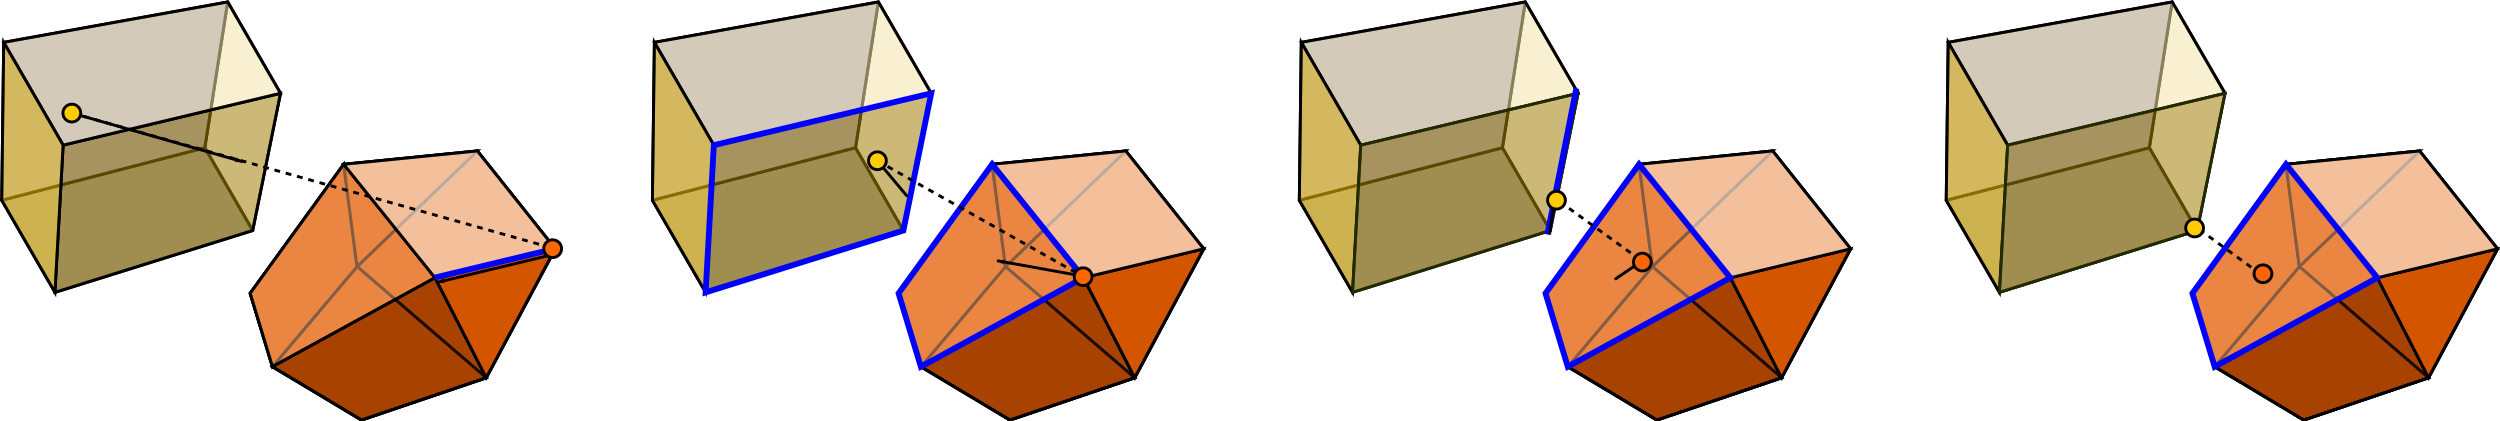 <?xml version="1.0" encoding="UTF-8" standalone="no"?>
<!-- Created with Inkscape (http://www.inkscape.org/) -->

<svg
   xmlns:dc="http://purl.org/dc/elements/1.1/"
   xmlns:cc="http://creativecommons.org/ns#"
   xmlns:rdf="http://www.w3.org/1999/02/22-rdf-syntax-ns#"
   xmlns:svg="http://www.w3.org/2000/svg"
   xmlns="http://www.w3.org/2000/svg"
   xmlns:sodipodi="http://sodipodi.sourceforge.net/DTD/sodipodi-0.dtd"
   xmlns:inkscape="http://www.inkscape.org/namespaces/inkscape"
   width="241.385mm"
   height="40.695mm"
   viewBox="0 0 855.301 144.196"
   id="svg4442"
   version="1.1"
   inkscape:version="0.91 r13725"
   sodipodi:docname="gjk.svg">
  <defs
     id="defs4444">
    <marker
       inkscape:stockid="Arrow1Mend"
       orient="auto"
       refY="0"
       refX="0"
       id="Arrow1Mend"
       style="overflow:visible"
       inkscape:isstock="true">
      <path
         id="path5192"
         d="M 0,0 5,-5 -12.5,0 5,5 0,0 Z"
         style="fill:#000000;fill-opacity:1;fill-rule:evenodd;stroke:#000000;stroke-width:1pt;stroke-opacity:1"
         transform="matrix(-0.4,0,0,-0.4,-4,0)"
         inkscape:connector-curvature="0" />
    </marker>
    <marker
       inkscape:isstock="true"
       style="overflow:visible"
       id="marker10952"
       refX="0"
       refY="0"
       orient="auto"
       inkscape:stockid="Arrow1Lend">
      <path
         transform="matrix(-0.8,0,0,-0.8,-10,0)"
         style="fill:#000000;fill-opacity:1;fill-rule:evenodd;stroke:#000000;stroke-width:1pt;stroke-opacity:1"
         d="M 0,0 5,-5 -12.5,0 5,5 0,0 Z"
         id="path10954"
         inkscape:connector-curvature="0" />
    </marker>
    <marker
       inkscape:stockid="Arrow1Lend"
       orient="auto"
       refY="0"
       refX="0"
       id="Arrow1Lend"
       style="overflow:visible"
       inkscape:isstock="true">
      <path
         id="path5186"
         d="M 0,0 5,-5 -12.5,0 5,5 0,0 Z"
         style="fill:#000000;fill-opacity:1;fill-rule:evenodd;stroke:#000000;stroke-width:1pt;stroke-opacity:1"
         transform="matrix(-0.8,0,0,-0.8,-10,0)"
         inkscape:connector-curvature="0" />
    </marker>
    <inkscape:perspective
       sodipodi:type="inkscape:persp3d"
       inkscape:vp_x="-151 : 420.1811 : 1"
       inkscape:vp_y="0 : 1000 : 0"
       inkscape:vp_z="1058.0945 : 694.1811 : 1"
       inkscape:persp3d-origin="524.04725 : 406.7874 : 1"
       id="perspective4994" />
    <marker
       inkscape:stockid="Arrow1Lend"
       orient="auto"
       refY="0"
       refX="0"
       id="Arrow1Lend-6"
       style="overflow:visible"
       inkscape:isstock="true">
      <path
         inkscape:connector-curvature="0"
         id="path5186-0"
         d="M 0,0 5,-5 -12.5,0 5,5 0,0 Z"
         style="fill:#000000;fill-opacity:1;fill-rule:evenodd;stroke:#000000;stroke-width:1pt;stroke-opacity:1"
         transform="matrix(-0.8,0,0,-0.8,-10,0)" />
    </marker>
    <marker
       inkscape:stockid="Arrow1Lend"
       orient="auto"
       refY="0"
       refX="0"
       id="Arrow1Lend-6-6"
       style="overflow:visible"
       inkscape:isstock="true">
      <path
         inkscape:connector-curvature="0"
         id="path5186-0-4"
         d="M 0,0 5,-5 -12.5,0 5,5 0,0 Z"
         style="fill:#000000;fill-opacity:1;fill-rule:evenodd;stroke:#000000;stroke-width:1pt;stroke-opacity:1"
         transform="matrix(-0.8,0,0,-0.8,-10,0)" />
    </marker>
    <marker
       inkscape:stockid="Arrow1Lend"
       orient="auto"
       refY="0"
       refX="0"
       id="Arrow1Lend-6-6-2"
       style="overflow:visible"
       inkscape:isstock="true"
       inkscape:collect="always">
      <path
         inkscape:connector-curvature="0"
         id="path5186-0-4-8"
         d="M 0,0 5,-5 -12.5,0 5,5 0,0 Z"
         style="fill:#000000;fill-opacity:1;fill-rule:evenodd;stroke:#000000;stroke-width:1pt;stroke-opacity:1"
         transform="matrix(-0.8,0,0,-0.8,-10,0)" />
    </marker>
    <marker
       inkscape:stockid="Arrow1Lend"
       orient="auto"
       refY="0"
       refX="0"
       id="Arrow1Lend-6-6-2-6"
       style="overflow:visible"
       inkscape:isstock="true">
      <path
         inkscape:connector-curvature="0"
         id="path5186-0-4-8-0"
         d="M 0,0 5,-5 -12.5,0 5,5 0,0 Z"
         style="fill:#000000;fill-opacity:1;fill-rule:evenodd;stroke:#000000;stroke-width:1pt;stroke-opacity:1"
         transform="matrix(-0.8,0,0,-0.8,-10,0)" />
    </marker>
    <marker
       inkscape:stockid="Arrow1Lend"
       orient="auto"
       refY="0"
       refX="0"
       id="Arrow1Lend-6-6-7"
       style="overflow:visible"
       inkscape:isstock="true">
      <path
         inkscape:connector-curvature="0"
         id="path5186-0-4-0"
         d="M 0,0 5,-5 -12.5,0 5,5 0,0 Z"
         style="fill:#000000;fill-opacity:1;fill-rule:evenodd;stroke:#000000;stroke-width:1pt;stroke-opacity:1"
         transform="matrix(-0.8,0,0,-0.8,-10,0)" />
    </marker>
    <marker
       inkscape:stockid="Arrow1Mend"
       orient="auto"
       refY="0"
       refX="0"
       id="Arrow1Mend-6"
       style="overflow:visible"
       inkscape:isstock="true">
      <path
         inkscape:connector-curvature="0"
         id="path5192-0"
         d="M 0,0 5,-5 -12.5,0 5,5 0,0 Z"
         style="fill:#000000;fill-opacity:1;fill-rule:evenodd;stroke:#000000;stroke-width:1pt;stroke-opacity:1"
         transform="matrix(-0.4,0,0,-0.4,-4,0)" />
    </marker>
    <marker
       inkscape:stockid="Arrow1Mend"
       orient="auto"
       refY="0"
       refX="0"
       id="Arrow1Mend-6-6"
       style="overflow:visible"
       inkscape:isstock="true">
      <path
         inkscape:connector-curvature="0"
         id="path5192-0-7"
         d="M 0,0 5,-5 -12.5,0 5,5 0,0 Z"
         style="fill:#000000;fill-opacity:1;fill-rule:evenodd;stroke:#000000;stroke-width:1pt;stroke-opacity:1"
         transform="matrix(-0.4,0,0,-0.4,-4,0)" />
    </marker>
    <marker
       inkscape:stockid="Arrow1Mend"
       orient="auto"
       refY="0"
       refX="0"
       id="Arrow1Mend-6-9"
       style="overflow:visible"
       inkscape:isstock="true">
      <path
         inkscape:connector-curvature="0"
         id="path5192-0-0"
         d="M 0,0 5,-5 -12.5,0 5,5 0,0 Z"
         style="fill:#000000;fill-opacity:1;fill-rule:evenodd;stroke:#000000;stroke-width:1pt;stroke-opacity:1"
         transform="matrix(-0.4,0,0,-0.4,-4,0)" />
    </marker>
    <marker
       inkscape:stockid="Arrow1Mend"
       orient="auto"
       refY="0"
       refX="0"
       id="Arrow1Mend-6-9-8"
       style="overflow:visible"
       inkscape:isstock="true">
      <path
         inkscape:connector-curvature="0"
         id="path5192-0-0-8"
         d="M 0,0 5,-5 -12.5,0 5,5 0,0 Z"
         style="fill:#000000;fill-opacity:1;fill-rule:evenodd;stroke:#000000;stroke-width:1pt;stroke-opacity:1"
         transform="matrix(-0.4,0,0,-0.4,-4,0)" />
    </marker>
    <marker
       inkscape:stockid="Arrow1Mend"
       orient="auto"
       refY="0"
       refX="0"
       id="Arrow1Mend-6-5"
       style="overflow:visible"
       inkscape:isstock="true">
      <path
         inkscape:connector-curvature="0"
         id="path5192-0-8"
         d="M 0,0 5,-5 -12.5,0 5,5 0,0 Z"
         style="fill:#000000;fill-opacity:1;fill-rule:evenodd;stroke:#000000;stroke-width:1pt;stroke-opacity:1"
         transform="matrix(-0.4,0,0,-0.4,-4,0)" />
    </marker>
  </defs>
  <sodipodi:namedview
     id="base"
     pagecolor="#ffffff"
     bordercolor="#666666"
     borderopacity="1.0"
     inkscape:pageopacity="0.0"
     inkscape:pageshadow="2"
     inkscape:zoom="1"
     inkscape:cx="556.20699"
     inkscape:cy="17.256829"
     inkscape:document-units="px"
     inkscape:current-layer="layer1"
     showgrid="false"
     inkscape:snap-bbox="true"
     inkscape:object-nodes="true"
     inkscape:snap-intersection-paths="false"
     inkscape:object-paths="false"
     inkscape:snap-global="false"
     inkscape:snap-object-midpoints="true"
     inkscape:window-width="1855"
     inkscape:window-height="1056"
     inkscape:window-x="65"
     inkscape:window-y="24"
     inkscape:window-maximized="1"
     fit-margin-top="0"
     fit-margin-left="0"
     fit-margin-right="0"
     fit-margin-bottom="0" />
  <g
     inkscape:label="Layer 1"
     inkscape:groupmode="layer"
     id="layer1"
     transform="translate(19.778,-28.101)">
    <g
       id="g12996">
      <g
         transform="matrix(0.66,-0.38,0.381,0.659,-166.177,84.724)"
         style="color:#000000;clip-rule:nonzero;display:inline;overflow:visible;visibility:visible;opacity:1;isolation:auto;mix-blend-mode:normal;color-interpolation:sRGB;color-interpolation-filters:linearRGB;solid-color:#000000;solid-opacity:1;fill:#ffe680;fill-opacity:0.534;fill-rule:evenodd;stroke:#000000;stroke-width:1.314;stroke-linecap:square;stroke-linejoin:miter;stroke-miterlimit:4;stroke-dasharray:none;stroke-dashoffset:0;stroke-opacity:1;color-rendering:auto;image-rendering:auto;shape-rendering:auto;text-rendering:auto;enable-background:accumulate"
         id="g4996-7">
        <path
           inkscape:connector-curvature="0"
           id="path5012-3"
           style="fill:#e9e9ff;fill-rule:evenodd;stroke:#000000;stroke-width:1.314;stroke-linecap:butt;stroke-linejoin:round;stroke-miterlimit:4;stroke-dasharray:none;stroke-opacity:1"
           d="m 250.075,134.988 41.678,-51.666 0,47.423 -41.678,47.202 z" />
        <path
           inkscape:connector-curvature="0"
           id="path5014-1"
           style="fill:#353564;fill-rule:evenodd;stroke:#000000;stroke-width:1.314;stroke-linecap:butt;stroke-linejoin:round;stroke-miterlimit:4;stroke-dasharray:none;stroke-opacity:1"
           d="m 159.265,109.904 0,47.787 90.81,20.256 0,-42.959 z" />
        <path
           inkscape:connector-curvature="0"
           id="path5016-1"
           style="fill:#4d4d9f;fill-rule:evenodd;stroke:#000000;stroke-width:1.314;stroke-linecap:butt;stroke-linejoin:round;stroke-miterlimit:4;stroke-dasharray:none;stroke-opacity:1"
           d="M 159.265,109.904 195.553,48.819 291.752,83.322 250.075,134.988 Z" />
        <path
           inkscape:connector-curvature="0"
           id="path5018-9"
           style="fill:#aa8800;stroke:#000000;stroke-width:1.314;stroke-miterlimit:4;stroke-dasharray:none"
           d="m 159.265,157.691 36.288,-55.496 96.2,28.55 -41.678,47.202 z" />
        <path
           inkscape:connector-curvature="0"
           id="path5020-0"
           style="fill:#ffeeaa;stroke:#000000;stroke-width:1.314;stroke-miterlimit:4;stroke-dasharray:none"
           d="m 195.553,48.819 0,53.376 96.2,28.55 0,-47.423 z" />
        <path
           inkscape:connector-curvature="0"
           id="path5022-5"
           style="fill:#ffcc00;stroke:#000000;stroke-width:1.314;stroke-miterlimit:4;stroke-dasharray:none"
           d="m 159.265,109.904 36.288,-61.085 0,53.376 -36.288,55.496 z" />
      </g>
      <g
         transform="matrix(0.762,0,0,0.761,-85.08,36.849)"
         id="g5050-6">
        <path
           style="fill:#d45500;fill-rule:evenodd;stroke:#000000;stroke-width:1.314px;stroke-linecap:butt;stroke-linejoin:miter;stroke-opacity:1"
           d="m 300,56.362 -54,52 58,50 31,-58 z"
           id="path5036-7"
           inkscape:connector-curvature="0" />
        <path
           style="fill:#d45500;fill-rule:evenodd;stroke:#000000;stroke-width:1.314px;stroke-linecap:butt;stroke-linejoin:miter;stroke-opacity:1"
           d="m 208,153.362 38,-45 58,50 -56,19 z"
           id="path5044-7"
           inkscape:connector-curvature="0"
           sodipodi:nodetypes="ccccc" />
        <path
           style="fill:#d45500;fill-rule:evenodd;stroke:#000000;stroke-width:1.314px;stroke-linecap:butt;stroke-linejoin:miter;stroke-opacity:1"
           d="m 246,108.362 -6,-46 -42,58 10,33 z"
           id="path5046-4"
           inkscape:connector-curvature="0" />
        <path
           style="fill:#d45500;fill-rule:evenodd;stroke:#000000;stroke-width:1.314px;stroke-linecap:butt;stroke-linejoin:miter;stroke-opacity:1"
           d="m 246,108.362 54,-52 -60,6 z"
           id="path5048-0"
           inkscape:connector-curvature="0" />
        <path
           style="fill:none;fill-rule:evenodd;stroke:#000000;stroke-width:1.314px;stroke-linecap:butt;stroke-linejoin:miter;stroke-opacity:1"
           d="m 208,153.362 40,24 56,-19 31,-58 -35,-44 -60,6 -42,58 z"
           id="path5024-6"
           inkscape:connector-curvature="0" />
        <path
           style="fill:#ffb380;fill-opacity:0.517;fill-rule:evenodd;stroke:#000000;stroke-width:1.314px;stroke-linecap:butt;stroke-linejoin:miter;stroke-opacity:1"
           d="m 208,153.362 73,-40 -41,-51 -42,58 z"
           id="path5028-4"
           inkscape:connector-curvature="0" />
        <path
           style="fill:#552200;fill-opacity:0.349;fill-rule:evenodd;stroke:#000000;stroke-width:1.314px;stroke-linecap:butt;stroke-linejoin:miter;stroke-opacity:1"
           d="m 281,113.362 23,45 -56,19 -40,-24 z"
           id="path5030-7"
           inkscape:connector-curvature="0" />
        <path
           style="fill:#d45500;fill-opacity:0.523;fill-rule:evenodd;stroke:#000000;stroke-width:1.314px;stroke-linecap:butt;stroke-linejoin:miter;stroke-opacity:1"
           d="m 281,113.362 54,-13 -31,58 z"
           id="path5032-4"
           inkscape:connector-curvature="0" />
        <path
           style="fill:#ffe6d5;fill-opacity:0.734;fill-rule:evenodd;stroke:#000000;stroke-width:1.314px;stroke-linecap:butt;stroke-linejoin:miter;stroke-opacity:1"
           d="m 281,113.362 54,-13 -35,-44 -60,6 z"
           id="path5034-8"
           inkscape:connector-curvature="0" />
      </g>
      <path
         inkscape:connector-curvature="0"
         id="path5158"
         d="m 128.934,123.071 41.127,-9.888"
         style="fill:none;fill-rule:evenodd;stroke:#0000ff;stroke-width:2;stroke-linecap:butt;stroke-linejoin:miter;stroke-miterlimit:4;stroke-dasharray:none;stroke-opacity:1" />
      <path
         sodipodi:nodetypes="cc"
         inkscape:connector-curvature="0"
         id="path5160"
         d="M 4.791,66.787 170.062,113.183"
         style="fill:none;fill-rule:evenodd;stroke:#000000;stroke-width:1;stroke-linecap:butt;stroke-linejoin:miter;stroke-miterlimit:4;stroke-dasharray:2, 2;stroke-dashoffset:0;stroke-opacity:1" />
      <path
         inkscape:connector-curvature="0"
         id="path5177"
         d="m 170.888,114.828 -41.127,9.888"
         style="fill:none;fill-rule:evenodd;stroke:#000000;stroke-width:1px;stroke-linecap:butt;stroke-linejoin:miter;stroke-opacity:1;marker-end:url(#Arrow1Lend)" />
      <path
         sodipodi:nodetypes="cc"
         inkscape:connector-curvature="0"
         id="path5177-6"
         d="M 4.791,66.787 63.263,83.45"
         style="fill:none;fill-rule:evenodd;stroke:#000000;stroke-width:1px;stroke-linecap:butt;stroke-linejoin:miter;stroke-opacity:1;marker-end:url(#Arrow1Lend-6)" />
      <ellipse
         ry="3.042"
         rx="3.046"
         cy="113.183"
         cx="169.3"
         id="path5070-0-8"
         style="color:#000000;clip-rule:nonzero;display:inline;overflow:visible;visibility:visible;opacity:1;isolation:auto;mix-blend-mode:normal;color-interpolation:sRGB;color-interpolation-filters:linearRGB;solid-color:#000000;solid-opacity:1;fill:#ff6600;fill-opacity:1;fill-rule:evenodd;stroke:#000000;stroke-width:1;stroke-linecap:square;stroke-linejoin:miter;stroke-miterlimit:4;stroke-dasharray:none;stroke-dashoffset:0;stroke-opacity:1;color-rendering:auto;image-rendering:auto;shape-rendering:auto;text-rendering:auto;enable-background:accumulate" />
      <ellipse
         ry="3.042"
         rx="3.046"
         cy="66.787"
         cx="4.791"
         id="path5070-5"
         style="color:#000000;clip-rule:nonzero;display:inline;overflow:visible;visibility:visible;opacity:1;isolation:auto;mix-blend-mode:normal;color-interpolation:sRGB;color-interpolation-filters:linearRGB;solid-color:#000000;solid-opacity:1;fill:#ffcc00;fill-opacity:1;fill-rule:evenodd;stroke:#000000;stroke-width:1;stroke-linecap:square;stroke-linejoin:miter;stroke-miterlimit:4;stroke-dasharray:none;stroke-dashoffset:0;stroke-opacity:1;color-rendering:auto;image-rendering:auto;shape-rendering:auto;text-rendering:auto;enable-background:accumulate" />
    </g>
    <g
       id="g13021"
       transform="translate(17.959,0)">
      <g
         transform="matrix(0.66,-0.38,0.381,0.659,38.477,84.724)"
         style="color:#000000;clip-rule:nonzero;display:inline;overflow:visible;visibility:visible;opacity:1;isolation:auto;mix-blend-mode:normal;color-interpolation:sRGB;color-interpolation-filters:linearRGB;solid-color:#000000;solid-opacity:1;fill:#ffe680;fill-opacity:0.534;fill-rule:evenodd;stroke:#000000;stroke-width:1.314;stroke-linecap:square;stroke-linejoin:miter;stroke-miterlimit:4;stroke-dasharray:none;stroke-dashoffset:0;stroke-opacity:1;color-rendering:auto;image-rendering:auto;shape-rendering:auto;text-rendering:auto;enable-background:accumulate"
         id="g4996">
        <path
           inkscape:connector-curvature="0"
           id="path5012"
           style="fill:#e9e9ff;fill-rule:evenodd;stroke:#000000;stroke-width:1.314;stroke-linecap:butt;stroke-linejoin:round;stroke-miterlimit:4;stroke-dasharray:none;stroke-opacity:1"
           d="m 250.075,134.988 41.678,-51.666 0,47.423 -41.678,47.202 z" />
        <path
           inkscape:connector-curvature="0"
           id="path5014"
           style="fill:#353564;fill-rule:evenodd;stroke:#000000;stroke-width:1.314;stroke-linecap:butt;stroke-linejoin:round;stroke-miterlimit:4;stroke-dasharray:none;stroke-opacity:1"
           d="m 159.265,109.904 0,47.787 90.81,20.256 0,-42.959 z" />
        <path
           inkscape:connector-curvature="0"
           id="path5016"
           style="fill:#4d4d9f;fill-rule:evenodd;stroke:#000000;stroke-width:1.314;stroke-linecap:butt;stroke-linejoin:round;stroke-miterlimit:4;stroke-dasharray:none;stroke-opacity:1"
           d="M 159.265,109.904 195.553,48.819 291.752,83.322 250.075,134.988 Z" />
        <path
           inkscape:connector-curvature="0"
           id="path5020"
           style="fill:#ffeeaa;stroke:#000000;stroke-width:1.314;stroke-miterlimit:4;stroke-dasharray:none"
           d="m 195.553,48.819 0,53.376 96.2,28.55 0,-47.423 z" />
        <path
           inkscape:connector-curvature="0"
           id="path5022"
           style="fill:#ffcc00;stroke:#000000;stroke-width:1.314;stroke-miterlimit:4;stroke-dasharray:none"
           d="m 159.265,109.904 36.288,-61.085 0,53.376 -36.288,55.496 z" />
        <path
           inkscape:connector-curvature="0"
           id="path5018"
           style="fill:#aa8800;stroke:#0000ff;stroke-width:2.628;stroke-miterlimit:4;stroke-dasharray:none"
           d="m 159.265,157.691 36.288,-55.496 96.2,28.55 -41.678,47.202 z" />
      </g>
      <g
         transform="matrix(0.762,0,0,0.761,118.811,24.679)"
         id="g5050">
        <path
           style="fill:#d45500;fill-rule:evenodd;stroke:#000000;stroke-width:1.314px;stroke-linecap:butt;stroke-linejoin:miter;stroke-opacity:1"
           d="m 300,72.362 -54,52 58,50 31,-58 z"
           id="path5036"
           inkscape:connector-curvature="0" />
        <path
           style="fill:#d45500;fill-rule:evenodd;stroke:#000000;stroke-width:1.314px;stroke-linecap:butt;stroke-linejoin:miter;stroke-opacity:1"
           d="m 208,169.362 38,-45 58,50 -56,19 z"
           id="path5044"
           inkscape:connector-curvature="0"
           sodipodi:nodetypes="ccccc" />
        <path
           style="fill:#d45500;fill-rule:evenodd;stroke:#000000;stroke-width:1.314px;stroke-linecap:butt;stroke-linejoin:miter;stroke-opacity:1"
           d="m 246,124.362 -6,-46 -42,58 10,33 z"
           id="path5046"
           inkscape:connector-curvature="0" />
        <path
           style="fill:#d45500;fill-rule:evenodd;stroke:#000000;stroke-width:1.314px;stroke-linecap:butt;stroke-linejoin:miter;stroke-opacity:1"
           d="m 246,124.362 54,-52 -60,6 z"
           id="path5048"
           inkscape:connector-curvature="0" />
        <path
           style="fill:none;fill-rule:evenodd;stroke:#000000;stroke-width:1.314px;stroke-linecap:butt;stroke-linejoin:miter;stroke-opacity:1"
           d="m 208,169.362 40,24 56,-19 31,-58 -35,-44 -60,6 -42,58 z"
           id="path5024"
           inkscape:connector-curvature="0" />
        <path
           style="fill:#552200;fill-opacity:0.349;fill-rule:evenodd;stroke:#000000;stroke-width:1.314px;stroke-linecap:butt;stroke-linejoin:miter;stroke-opacity:1"
           d="m 281,129.362 23,45 -56,19 -40,-24 z"
           id="path5030"
           inkscape:connector-curvature="0" />
        <path
           style="fill:#d45500;fill-opacity:0.523;fill-rule:evenodd;stroke:#000000;stroke-width:1.314px;stroke-linecap:butt;stroke-linejoin:miter;stroke-opacity:1"
           d="m 281,129.362 54,-13 -31,58 z"
           id="path5032"
           inkscape:connector-curvature="0" />
        <path
           style="fill:#ffe6d5;fill-opacity:0.734;fill-rule:evenodd;stroke:#000000;stroke-width:1.314px;stroke-linecap:butt;stroke-linejoin:miter;stroke-opacity:1"
           d="m 281,129.362 54,-13 -35,-44 -60,6 z"
           id="path5034"
           inkscape:connector-curvature="0" />
        <path
           style="fill:#ffb380;fill-opacity:0.517;fill-rule:evenodd;stroke:#0000ff;stroke-width:2.628;stroke-linecap:butt;stroke-linejoin:miter;stroke-miterlimit:4;stroke-dasharray:none;stroke-opacity:1"
           d="m 208,169.362 73,-40 -41,-51 -42,58 z"
           id="path5028"
           inkscape:connector-curvature="0" />
      </g>
      <path
         sodipodi:nodetypes="cc"
         inkscape:connector-curvature="0"
         id="path5160-2"
         d="m 262.442,83.1 70.384,39.66"
         style="fill:none;fill-rule:evenodd;stroke:#000000;stroke-width:1;stroke-linecap:butt;stroke-linejoin:miter;stroke-miterlimit:4;stroke-dasharray:2, 2;stroke-dashoffset:0;stroke-opacity:1" />
      <path
         sodipodi:nodetypes="cc"
         inkscape:connector-curvature="0"
         id="path5177-6-6"
         d="M 262.442,83.1 272.685,95.334"
         style="fill:none;fill-rule:evenodd;stroke:#000000;stroke-width:1px;stroke-linecap:butt;stroke-linejoin:miter;stroke-opacity:1;marker-end:url(#Arrow1Mend)" />
      <path
         sodipodi:nodetypes="cc"
         inkscape:connector-curvature="0"
         id="path5177-6-6-9"
         d="m 332.639,122.565 -29.257,-5.267"
         style="fill:none;fill-rule:evenodd;stroke:#000000;stroke-width:1px;stroke-linecap:butt;stroke-linejoin:miter;stroke-opacity:1;marker-end:url(#Arrow1Lend-6-6-2)" />
      <ellipse
         ry="3.042"
         rx="3.046"
         cy="83.1"
         cx="262.442"
         id="path5070"
         style="color:#000000;clip-rule:nonzero;display:inline;overflow:visible;visibility:visible;opacity:1;isolation:auto;mix-blend-mode:normal;color-interpolation:sRGB;color-interpolation-filters:linearRGB;solid-color:#000000;solid-opacity:1;fill:#ffcc00;fill-opacity:1;fill-rule:evenodd;stroke:#000000;stroke-width:1;stroke-linecap:square;stroke-linejoin:miter;stroke-miterlimit:4;stroke-dasharray:none;stroke-dashoffset:0;stroke-opacity:1;color-rendering:auto;image-rendering:auto;shape-rendering:auto;text-rendering:auto;enable-background:accumulate" />
      <ellipse
         ry="3.042"
         rx="3.046"
         cy="122.761"
         cx="332.826"
         id="path5070-0"
         style="color:#000000;clip-rule:nonzero;display:inline;overflow:visible;visibility:visible;opacity:1;isolation:auto;mix-blend-mode:normal;color-interpolation:sRGB;color-interpolation-filters:linearRGB;solid-color:#000000;solid-opacity:1;fill:#ff6600;fill-opacity:1;fill-rule:evenodd;stroke:#000000;stroke-width:1;stroke-linecap:square;stroke-linejoin:miter;stroke-miterlimit:4;stroke-dasharray:none;stroke-dashoffset:0;stroke-opacity:1;color-rendering:auto;image-rendering:auto;shape-rendering:auto;text-rendering:auto;enable-background:accumulate" />
    </g>
    <g
       id="g13045"
       transform="translate(26.678,-17.163)">
      <g
         transform="matrix(0.66,-0.38,0.381,0.659,251.079,101.887)"
         style="color:#000000;clip-rule:nonzero;display:inline;overflow:visible;visibility:visible;opacity:1;isolation:auto;mix-blend-mode:normal;color-interpolation:sRGB;color-interpolation-filters:linearRGB;solid-color:#000000;solid-opacity:1;fill:#ffe680;fill-opacity:0.534;fill-rule:evenodd;stroke:#000000;stroke-width:1.314;stroke-linecap:square;stroke-linejoin:miter;stroke-miterlimit:4;stroke-dasharray:none;stroke-dashoffset:0;stroke-opacity:1;color-rendering:auto;image-rendering:auto;shape-rendering:auto;text-rendering:auto;enable-background:accumulate"
         id="g4996-1">
        <path
           inkscape:connector-curvature="0"
           id="path5012-0"
           style="fill:#e9e9ff;fill-rule:evenodd;stroke:#000000;stroke-width:1.314;stroke-linecap:butt;stroke-linejoin:round;stroke-miterlimit:4;stroke-dasharray:none;stroke-opacity:1"
           d="m 250.075,134.988 41.678,-51.666 0,47.423 -41.678,47.202 z" />
        <path
           inkscape:connector-curvature="0"
           id="path5014-13"
           style="fill:#353564;fill-rule:evenodd;stroke:#000000;stroke-width:1.314;stroke-linecap:butt;stroke-linejoin:round;stroke-miterlimit:4;stroke-dasharray:none;stroke-opacity:1"
           d="m 159.265,109.904 0,47.787 90.81,20.256 0,-42.959 z" />
        <path
           inkscape:connector-curvature="0"
           id="path5016-7"
           style="fill:#4d4d9f;fill-rule:evenodd;stroke:#000000;stroke-width:1.314;stroke-linecap:butt;stroke-linejoin:round;stroke-miterlimit:4;stroke-dasharray:none;stroke-opacity:1"
           d="M 159.265,109.904 195.553,48.819 291.752,83.322 250.075,134.988 Z" />
        <path
           inkscape:connector-curvature="0"
           id="path5020-7"
           style="fill:#ffeeaa;stroke:#000000;stroke-width:1.314;stroke-miterlimit:4;stroke-dasharray:none"
           d="m 195.553,48.819 0,53.376 96.2,28.55 0,-47.423 z" />
        <path
           inkscape:connector-curvature="0"
           id="path5022-2"
           style="fill:#ffcc00;stroke:#000000;stroke-width:1.314;stroke-miterlimit:4;stroke-dasharray:none"
           d="m 159.265,109.904 36.288,-61.085 0,53.376 -36.288,55.496 z" />
        <path
           inkscape:connector-curvature="0"
           id="path5018-6"
           style="fill:#aa8800;stroke:#222b00;stroke-width:1.314;stroke-miterlimit:4;stroke-dasharray:none"
           d="m 159.265,157.691 36.288,-55.496 96.2,28.55 -41.678,47.202 z" />
        <path
           inkscape:connector-curvature="0"
           id="path11999"
           d="m 291.296,129.429 -42.357,48.417"
           style="fill:none;fill-rule:evenodd;stroke:#0000ff;stroke-width:2.628;stroke-linecap:butt;stroke-linejoin:miter;stroke-miterlimit:4;stroke-dasharray:none;stroke-opacity:1" />
      </g>
      <g
         transform="matrix(0.762,0,0,0.761,331.414,41.843)"
         id="g5050-4">
        <path
           style="fill:#d45500;fill-rule:evenodd;stroke:#000000;stroke-width:1.314px;stroke-linecap:butt;stroke-linejoin:miter;stroke-opacity:1"
           d="m 300,72.362 -54,52 58,50 31,-58 z"
           id="path5036-5"
           inkscape:connector-curvature="0" />
        <path
           style="fill:#d45500;fill-rule:evenodd;stroke:#000000;stroke-width:1.314px;stroke-linecap:butt;stroke-linejoin:miter;stroke-opacity:1"
           d="m 208,169.362 38,-45 58,50 -56,19 z"
           id="path5044-2"
           inkscape:connector-curvature="0"
           sodipodi:nodetypes="ccccc" />
        <path
           style="fill:#d45500;fill-rule:evenodd;stroke:#000000;stroke-width:1.314px;stroke-linecap:butt;stroke-linejoin:miter;stroke-opacity:1"
           d="m 246,124.362 -6,-46 -42,58 10,33 z"
           id="path5046-0"
           inkscape:connector-curvature="0" />
        <path
           style="fill:#d45500;fill-rule:evenodd;stroke:#000000;stroke-width:1.314px;stroke-linecap:butt;stroke-linejoin:miter;stroke-opacity:1"
           d="m 246,124.362 54,-52 -60,6 z"
           id="path5048-2"
           inkscape:connector-curvature="0" />
        <path
           style="fill:none;fill-rule:evenodd;stroke:#000000;stroke-width:1.314px;stroke-linecap:butt;stroke-linejoin:miter;stroke-opacity:1"
           d="m 208,169.362 40,24 56,-19 31,-58 -35,-44 -60,6 -42,58 z"
           id="path5024-9"
           inkscape:connector-curvature="0" />
        <path
           style="fill:#552200;fill-opacity:0.349;fill-rule:evenodd;stroke:#000000;stroke-width:1.314px;stroke-linecap:butt;stroke-linejoin:miter;stroke-opacity:1"
           d="m 281,129.362 23,45 -56,19 -40,-24 z"
           id="path5030-0"
           inkscape:connector-curvature="0" />
        <path
           style="fill:#d45500;fill-opacity:0.523;fill-rule:evenodd;stroke:#000000;stroke-width:1.314px;stroke-linecap:butt;stroke-linejoin:miter;stroke-opacity:1"
           d="m 281,129.362 54,-13 -31,58 z"
           id="path5032-9"
           inkscape:connector-curvature="0" />
        <path
           style="fill:#ffe6d5;fill-opacity:0.734;fill-rule:evenodd;stroke:#000000;stroke-width:1.314px;stroke-linecap:butt;stroke-linejoin:miter;stroke-opacity:1"
           d="m 281,129.362 54,-13 -35,-44 -60,6 z"
           id="path5034-9"
           inkscape:connector-curvature="0" />
        <path
           style="fill:#ffb380;fill-opacity:0.517;fill-rule:evenodd;stroke:#0000ff;stroke-width:2.628;stroke-linecap:butt;stroke-linejoin:miter;stroke-miterlimit:4;stroke-dasharray:none;stroke-opacity:1"
           d="m 208,169.362 73,-40 -41,-51 -42,58 z"
           id="path5028-45"
           inkscape:connector-curvature="0" />
      </g>
      <path
         sodipodi:nodetypes="cc"
         inkscape:connector-curvature="0"
         id="path5160-2-1"
         d="m 487.11,114.196 28.753,20.796"
         style="fill:none;fill-rule:evenodd;stroke:#000000;stroke-width:1;stroke-linecap:butt;stroke-linejoin:miter;stroke-miterlimit:4;stroke-dasharray:2, 2;stroke-dashoffset:0;stroke-opacity:1" />
      <ellipse
         ry="3.042"
         rx="3.046"
         cy="113.764"
         cx="486.044"
         id="path5070-7"
         style="color:#000000;clip-rule:nonzero;display:inline;overflow:visible;visibility:visible;opacity:1;isolation:auto;mix-blend-mode:normal;color-interpolation:sRGB;color-interpolation-filters:linearRGB;solid-color:#000000;solid-opacity:1;fill:#ffcc00;fill-opacity:1;fill-rule:evenodd;stroke:#000000;stroke-width:1;stroke-linecap:square;stroke-linejoin:miter;stroke-miterlimit:4;stroke-dasharray:none;stroke-dashoffset:0;stroke-opacity:1;color-rendering:auto;image-rendering:auto;shape-rendering:auto;text-rendering:auto;enable-background:accumulate" />
      <path
         sodipodi:nodetypes="cc"
         inkscape:connector-curvature="0"
         id="path5177-6-6-4"
         d="m 484.957,116.674 -1.257,8.733"
         style="fill:none;fill-rule:evenodd;stroke:#000000;stroke-width:1px;stroke-linecap:butt;stroke-linejoin:miter;stroke-opacity:1;marker-end:url(#Arrow1Mend-6)" />
      <path
         sodipodi:nodetypes="cc"
         inkscape:connector-curvature="0"
         id="path5177-6-6-4-9"
         d="m 513.78,135.586 -7.757,5.233"
         style="fill:none;fill-rule:evenodd;stroke:#000000;stroke-width:1px;stroke-linecap:butt;stroke-linejoin:miter;stroke-opacity:1;marker-end:url(#Arrow1Mend-6-9)" />
      <ellipse
         ry="3.042"
         rx="3.046"
         cy="134.924"
         cx="515.428"
         id="path5070-0-88"
         style="color:#000000;clip-rule:nonzero;display:inline;overflow:visible;visibility:visible;opacity:1;isolation:auto;mix-blend-mode:normal;color-interpolation:sRGB;color-interpolation-filters:linearRGB;solid-color:#000000;solid-opacity:1;fill:#ff6600;fill-opacity:1;fill-rule:evenodd;stroke:#000000;stroke-width:1;stroke-linecap:square;stroke-linejoin:miter;stroke-miterlimit:4;stroke-dasharray:none;stroke-dashoffset:0;stroke-opacity:1;color-rendering:auto;image-rendering:auto;shape-rendering:auto;text-rendering:auto;enable-background:accumulate" />
    </g>
    <g
       id="g13070"
       transform="translate(33,-5.163)">
      <g
         transform="matrix(0.66,-0.38,0.381,0.659,466.079,89.887)"
         style="color:#000000;clip-rule:nonzero;display:inline;overflow:visible;visibility:visible;opacity:1;isolation:auto;mix-blend-mode:normal;color-interpolation:sRGB;color-interpolation-filters:linearRGB;solid-color:#000000;solid-opacity:1;fill:#ffe680;fill-opacity:0.534;fill-rule:evenodd;stroke:#000000;stroke-width:1.314;stroke-linecap:square;stroke-linejoin:miter;stroke-miterlimit:4;stroke-dasharray:none;stroke-dashoffset:0;stroke-opacity:1;color-rendering:auto;image-rendering:auto;shape-rendering:auto;text-rendering:auto;enable-background:accumulate"
         id="g4996-1-4">
        <path
           inkscape:connector-curvature="0"
           id="path5012-0-3"
           style="fill:#e9e9ff;fill-rule:evenodd;stroke:#000000;stroke-width:1.314;stroke-linecap:butt;stroke-linejoin:round;stroke-miterlimit:4;stroke-dasharray:none;stroke-opacity:1"
           d="m 250.075,134.988 41.678,-51.666 0,47.423 -41.678,47.202 z" />
        <path
           inkscape:connector-curvature="0"
           id="path5014-13-7"
           style="fill:#353564;fill-rule:evenodd;stroke:#000000;stroke-width:1.314;stroke-linecap:butt;stroke-linejoin:round;stroke-miterlimit:4;stroke-dasharray:none;stroke-opacity:1"
           d="m 159.265,109.904 0,47.787 90.81,20.256 0,-42.959 z" />
        <path
           inkscape:connector-curvature="0"
           id="path5016-7-1"
           style="fill:#4d4d9f;fill-rule:evenodd;stroke:#000000;stroke-width:1.314;stroke-linecap:butt;stroke-linejoin:round;stroke-miterlimit:4;stroke-dasharray:none;stroke-opacity:1"
           d="M 159.265,109.904 195.553,48.819 291.752,83.322 250.075,134.988 Z" />
        <path
           inkscape:connector-curvature="0"
           id="path5020-7-3"
           style="fill:#ffeeaa;stroke:#000000;stroke-width:1.314;stroke-miterlimit:4;stroke-dasharray:none"
           d="m 195.553,48.819 0,53.376 96.2,28.55 0,-47.423 z" />
        <path
           inkscape:connector-curvature="0"
           id="path5022-2-8"
           style="fill:#ffcc00;stroke:#000000;stroke-width:1.314;stroke-miterlimit:4;stroke-dasharray:none"
           d="m 159.265,109.904 36.288,-61.085 0,53.376 -36.288,55.496 z" />
        <path
           inkscape:connector-curvature="0"
           id="path5018-6-0"
           style="fill:#aa8800;stroke:#222b00;stroke-width:1.314;stroke-miterlimit:4;stroke-dasharray:none"
           d="m 159.265,157.691 36.288,-55.496 96.2,28.55 -41.678,47.202 z" />
      </g>
      <g
         transform="matrix(0.762,0,0,0.761,546.414,29.843)"
         id="g5050-4-7">
        <path
           style="fill:#d45500;fill-rule:evenodd;stroke:#000000;stroke-width:1.314px;stroke-linecap:butt;stroke-linejoin:miter;stroke-opacity:1"
           d="m 300,72.362 -54,52 58,50 31,-58 z"
           id="path5036-5-9"
           inkscape:connector-curvature="0" />
        <path
           style="fill:#d45500;fill-rule:evenodd;stroke:#000000;stroke-width:1.314px;stroke-linecap:butt;stroke-linejoin:miter;stroke-opacity:1"
           d="m 208,169.362 38,-45 58,50 -56,19 z"
           id="path5044-2-9"
           inkscape:connector-curvature="0"
           sodipodi:nodetypes="ccccc" />
        <path
           style="fill:#d45500;fill-rule:evenodd;stroke:#000000;stroke-width:1.314px;stroke-linecap:butt;stroke-linejoin:miter;stroke-opacity:1"
           d="m 246,124.362 -6,-46 -42,58 10,33 z"
           id="path5046-0-3"
           inkscape:connector-curvature="0" />
        <path
           style="fill:#d45500;fill-rule:evenodd;stroke:#000000;stroke-width:1.314px;stroke-linecap:butt;stroke-linejoin:miter;stroke-opacity:1"
           d="m 246,124.362 54,-52 -60,6 z"
           id="path5048-2-2"
           inkscape:connector-curvature="0" />
        <path
           style="fill:none;fill-rule:evenodd;stroke:#000000;stroke-width:1.314px;stroke-linecap:butt;stroke-linejoin:miter;stroke-opacity:1"
           d="m 208,169.362 40,24 56,-19 31,-58 -35,-44 -60,6 -42,58 z"
           id="path5024-9-4"
           inkscape:connector-curvature="0" />
        <path
           style="fill:#552200;fill-opacity:0.349;fill-rule:evenodd;stroke:#000000;stroke-width:1.314px;stroke-linecap:butt;stroke-linejoin:miter;stroke-opacity:1"
           d="m 281,129.362 23,45 -56,19 -40,-24 z"
           id="path5030-0-3"
           inkscape:connector-curvature="0" />
        <path
           style="fill:#d45500;fill-opacity:0.523;fill-rule:evenodd;stroke:#000000;stroke-width:1.314px;stroke-linecap:butt;stroke-linejoin:miter;stroke-opacity:1"
           d="m 281,129.362 54,-13 -31,58 z"
           id="path5032-9-7"
           inkscape:connector-curvature="0" />
        <path
           style="fill:#ffe6d5;fill-opacity:0.734;fill-rule:evenodd;stroke:#000000;stroke-width:1.314px;stroke-linecap:butt;stroke-linejoin:miter;stroke-opacity:1"
           d="m 281,129.362 54,-13 -35,-44 -60,6 z"
           id="path5034-9-1"
           inkscape:connector-curvature="0" />
        <path
           style="fill:#ffb380;fill-opacity:0.517;fill-rule:evenodd;stroke:#0000ff;stroke-width:2.628;stroke-linecap:butt;stroke-linejoin:miter;stroke-miterlimit:4;stroke-dasharray:none;stroke-opacity:1"
           d="m 208,169.362 73,-40 -41,-51 -42,58 z"
           id="path5028-45-2"
           inkscape:connector-curvature="0" />
      </g>
      <path
         sodipodi:nodetypes="cc"
         inkscape:connector-curvature="0"
         id="path5160-2-1-2"
         d="m 699.638,111.748 22.196,16.191"
         style="fill:none;fill-rule:evenodd;stroke:#000000;stroke-width:1;stroke-linecap:butt;stroke-linejoin:miter;stroke-miterlimit:4;stroke-dasharray:2, 2;stroke-dashoffset:0;stroke-opacity:1" />
      <ellipse
         ry="3.042"
         rx="3.046"
         cy="111.264"
         cx="698.044"
         id="path5070-7-0"
         style="color:#000000;clip-rule:nonzero;display:inline;overflow:visible;visibility:visible;opacity:1;isolation:auto;mix-blend-mode:normal;color-interpolation:sRGB;color-interpolation-filters:linearRGB;solid-color:#000000;solid-opacity:1;fill:#ffcc00;fill-opacity:1;fill-rule:evenodd;stroke:#000000;stroke-width:1;stroke-linecap:square;stroke-linejoin:miter;stroke-miterlimit:4;stroke-dasharray:none;stroke-dashoffset:0;stroke-opacity:1;color-rendering:auto;image-rendering:auto;shape-rendering:auto;text-rendering:auto;enable-background:accumulate" />
      <ellipse
         ry="3.042"
         rx="3.046"
         cy="126.924"
         cx="721.428"
         id="path5070-0-88-7"
         style="color:#000000;clip-rule:nonzero;display:inline;overflow:visible;visibility:visible;opacity:1;isolation:auto;mix-blend-mode:normal;color-interpolation:sRGB;color-interpolation-filters:linearRGB;solid-color:#000000;solid-opacity:1;fill:#ff6600;fill-opacity:1;fill-rule:evenodd;stroke:#000000;stroke-width:1;stroke-linecap:square;stroke-linejoin:miter;stroke-miterlimit:4;stroke-dasharray:none;stroke-dashoffset:0;stroke-opacity:1;color-rendering:auto;image-rendering:auto;shape-rendering:auto;text-rendering:auto;enable-background:accumulate" />
    </g>
  </g>
</svg>

